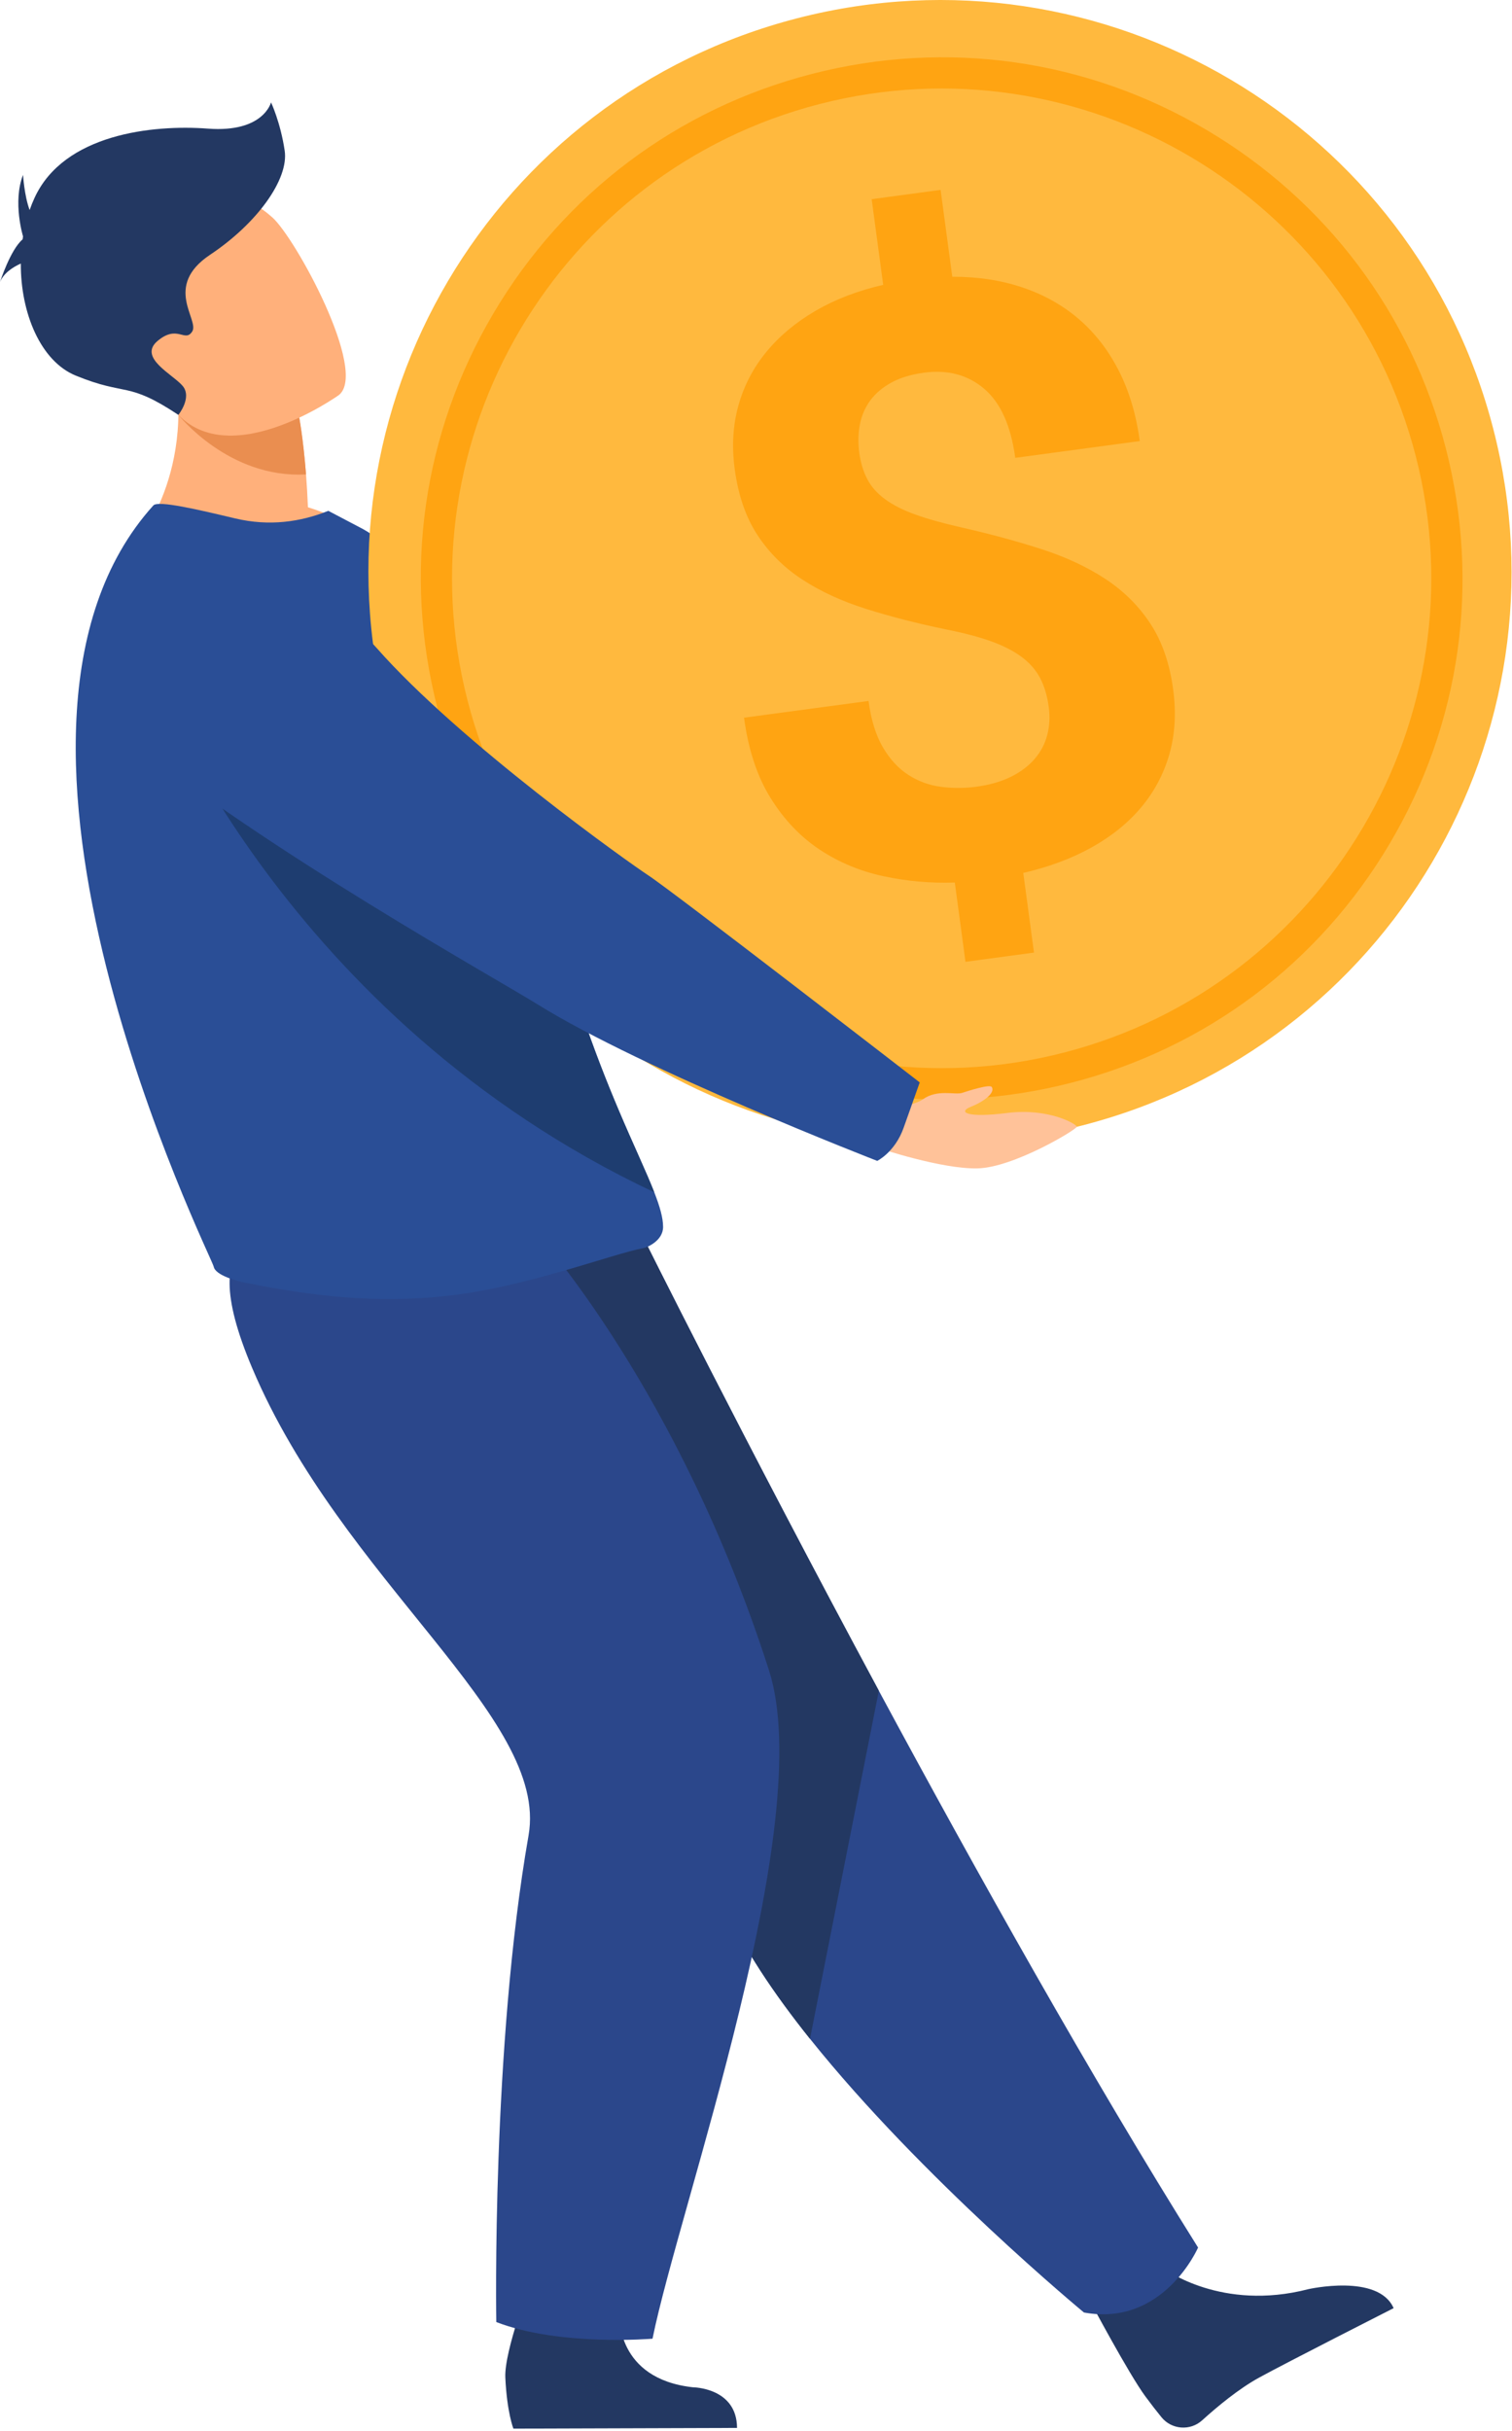 <?xml version="1.0" encoding="UTF-8" standalone="no"?><!DOCTYPE svg PUBLIC "-//W3C//DTD SVG 1.1//EN" "http://www.w3.org/Graphics/SVG/1.1/DTD/svg11.dtd"><svg width="100%" height="100%" viewBox="0 0 433 696" version="1.1" xmlns="http://www.w3.org/2000/svg" xmlns:xlink="http://www.w3.org/1999/xlink" xml:space="preserve" xmlns:serif="http://www.serif.com/" style="fill-rule:evenodd;clip-rule:evenodd;stroke-linejoin:round;stroke-miterlimit:2;"><g><path d="M258.1,300.693l7.237,5.875c-0,-0 19.796,-7.102 24.264,16.425c0,0 1.188,10.029 -5.161,10.049c-6.351,0.009 -3.731,-1.102 -12.723,-0.841c-8.994,0.271 -16.447,-4.473 -17.764,-11.768l-4.302,-6.184l8.449,-13.556Z" style="fill:#ea8e50;fill-rule:nonzero;"/><path d="M257.281,313.302c5.774,-6.029 5.308,-10.483 5.308,-10.483c-0,0 -66.853,-54.735 -73.633,-59.189c-4.62,-3.044 -53.854,-46.687 -76.869,-73.296c-11.416,-13.199 -25.556,-8.078 -41.735,-3.44l-13.323,3.826c-16.087,4.609 -20.271,27.112 -7.072,38.049c37.176,30.793 99.019,65.422 110.592,72.707c28.726,18.068 84.953,39.537 84.953,39.537c-0,-0 6.821,-2.532 11.779,-7.711Z" style="fill:#1e3d70;fill-rule:nonzero;"/><path d="M333.574,649.579c-0,-0 16.224,12.164 41.084,5.739c0,-0 20.044,-4.57 24.441,5.43c-0,-0 -30.742,15.614 -38.52,19.884c-5.863,3.218 -11.981,8.3 -16.306,12.223c-3.423,3.111 -8.755,2.695 -11.673,-0.899c-1.352,-1.662 -2.9,-3.643 -4.595,-5.942c-4.74,-6.416 -15.784,-27.17 -15.784,-27.17l21.353,-9.265Z" style="fill:#233862;fill-rule:nonzero;"/><path d="M343.098,643.405c-0,-0 -9.88,22.783 -32.683,18.589c-0,0 -46.535,-38.426 -78.455,-78.349c-10.366,-12.966 -19.193,-26.087 -24.38,-38.097c-21.166,-49.006 -78.297,-122.099 -114.62,-159.143l90.878,-32.88c-0,0 29.11,58.562 67.841,130.486c27.911,51.817 60.811,110.591 91.419,159.394Z" style="fill:#2b478b;fill-rule:nonzero;"/><path d="M251.679,484.011l-19.719,99.634c-10.366,-12.966 -19.193,-26.087 -24.38,-38.097c-21.166,-49.006 -78.297,-122.099 -114.62,-159.143l90.878,-32.88c-0,0 29.11,58.562 67.841,130.486Z" style="fill:#233862;fill-rule:nonzero;"/><path d="M177.393,662.806c0,-0 -0.99,18.174 21.045,20.599c0,0 12.593,0.068 12.628,11.633l-64.043,0.203c-0,0 -1.859,-4.667 -2.311,-14.657c-0.346,-7.681 7.439,-27.749 7.439,-27.749l25.242,9.971Z" style="fill:#233862;fill-rule:nonzero;"/><path d="M154.031,353.525c-0,0 40.485,44.484 66.185,124.63c13.982,43.615 -25.629,153.249 -33.351,191.337c-0,-0 -26.572,2.261 -44.742,-4.763c0,-0 -1.381,-78.678 9.246,-139.326c5.947,-33.933 -53.306,-72.581 -79.197,-133.896c-17.614,-41.721 3.814,-41.006 30.148,-42.011l51.711,4.029Z" style="fill:#2b478b;fill-rule:nonzero;"/><path d="M107.295,155.058c-22.525,12.715 -68.639,0.986 -68.639,0.986c-0,-0 18.728,-21.411 10.218,-55.895l17.686,8.986l18.995,9.652c0,-0 1.23,6.088 2.084,17.024c0.217,2.812 0.412,5.962 0.547,9.402c11.565,3.507 19.109,9.845 19.109,9.845Z" style="fill:#ffb07b;fill-rule:nonzero;"/><path d="M189.891,351.226c0,3.961 -4.56,5.855 -5.529,6.048c-9.086,1.662 -34.453,11.527 -57.305,13.788c-19.242,2.019 -37.106,0.106 -56.733,-3.836c-2.599,-0.522 -8.7,-2.164 -9.133,-4.657c-0.542,-2.715 -75.704,-153.22 -17.274,-217.878c1.372,-1.517 12.905,1.217 23.453,3.72c9.74,2.309 18.676,1.024 26.655,-2.174l9.891,5.198c12.149,6.773 35.133,30.822 37.822,49.692c1.366,9.594 6.854,16.705 8.442,25.14c0.59,3.131 1.192,6.174 1.805,9.15c1.197,5.826 2.43,11.382 3.7,16.657c3.437,14.271 7.064,26.551 10.626,37.17c3.79,11.266 7.509,20.638 10.83,28.484c4.308,10.164 7.949,17.768 10.224,23.584c1.605,4.097 2.526,7.315 2.526,9.914Z" style="fill:#2a4e96;fill-rule:nonzero;"/><path d="M187.365,341.312c-106.103,-49.991 -142.847,-145.973 -142.847,-145.973c-0,-0 86.204,31.798 107.467,40.078c1.197,5.826 2.43,11.382 3.7,16.657c3.437,14.271 7.064,26.551 10.626,37.17c3.79,11.266 7.509,20.638 10.83,28.484c4.308,10.164 7.949,17.768 10.224,23.584Z" style="fill:#1e3d70;fill-rule:nonzero;"/><path d="M87.639,135.811c-22.151,1.247 -36.555,-17.043 -36.555,-17.043c-0,-0 10.015,-5.546 15.476,-9.633l18.995,9.652c0,-0 1.23,6.088 2.084,17.024Z" style="fill:#ea8e50;fill-rule:nonzero;"/><path d="M97.076,113.067c0,0 -33.562,24.087 -48.239,2.957c-14.677,-21.131 -28.894,-32.257 -8.087,-48.529c20.809,-16.271 30.617,-11.13 37.231,-5.268c6.616,5.862 27.447,44.028 19.095,50.84Z" style="fill:#ffb07b;fill-rule:nonzero;"/><path d="M81.527,43.141c-1.203,-8.122 -3.91,-13.838 -3.91,-13.838c-0,0 -2.107,8.724 -18.051,7.521c-15.944,-1.204 -41.215,1.568 -49.639,19.738c-0.536,1.154 -1.014,2.346 -1.438,3.564c-1.525,-4.029 -1.893,-10.065 -1.893,-10.065c-3.03,7.822 0,17.606 0,17.606l0.002,0c-0.046,0.284 -0.083,0.571 -0.124,0.856c-3.519,2.976 -6.474,12.224 -6.474,12.224c1.061,-2.578 3.651,-4.262 5.96,-5.299c-0.072,14.139 5.662,27.957 15.725,32.073c14.717,6.02 14.599,1.43 29.399,11.247c-0,-0 3.97,-4.928 1.262,-8.242c-2.707,-3.304 -12.937,-8.116 -7.221,-12.928c5.716,-4.821 7.823,0.599 9.929,-2.715c2.105,-3.304 -8.424,-12.932 5.114,-21.958c13.538,-9.025 22.563,-21.661 21.359,-29.784Z" style="fill:#233862;fill-rule:nonzero;"/><path d="M110.704,204.47c-22.522,-87.528 30.175,-176.745 117.703,-199.268c87.528,-22.523 176.741,30.175 199.264,117.701c22.522,87.528 -30.174,176.747 -117.702,199.269c-87.529,22.522 -176.742,-30.174 -199.265,-117.702Z" style="fill:#ffb93e;fill-rule:nonzero;"/><path d="M234.731,29.777c-74.87,19.266 -120.108,95.851 -100.843,170.722c19.266,74.87 95.851,120.108 170.721,100.842c74.87,-19.266 120.107,-95.847 100.841,-170.718c-19.265,-74.874 -95.85,-120.112 -170.719,-100.846Zm72.094,280.173c-38.568,9.932 -78.695,4.241 -112.985,-16.02c-34.291,-20.252 -58.642,-52.648 -68.565,-91.219c-9.925,-38.571 -4.236,-78.696 16.018,-112.982c20.256,-34.291 52.652,-58.641 91.221,-68.566c38.569,-9.925 78.694,-4.235 112.986,16.02c34.289,20.254 58.639,52.65 68.564,91.218c9.925,38.57 4.236,78.697 -16.019,112.987c-20.255,34.291 -52.65,58.639 -91.22,68.562Z" style="fill:#ffa412;fill-rule:nonzero;"/><path d="M300.332,202.354c-0.431,-3.208 -1.266,-5.972 -2.499,-8.3c-1.234,-2.319 -3.014,-4.338 -5.335,-6.048c-2.325,-1.711 -5.225,-3.189 -8.699,-4.435c-3.476,-1.237 -7.664,-2.348 -12.569,-3.324c-8.443,-1.739 -16.162,-3.72 -23.156,-5.923c-6.999,-2.212 -13.113,-5.024 -18.346,-8.444c-5.234,-3.421 -9.511,-7.672 -12.832,-12.745c-3.321,-5.072 -5.486,-11.362 -6.493,-18.849c-0.874,-6.494 -0.519,-12.57 1.064,-18.223c1.584,-5.663 4.247,-10.764 7.989,-15.315c3.742,-4.551 8.428,-8.464 14.058,-11.751c5.629,-3.284 12.1,-5.771 19.41,-7.453l-3.3,-24.527l19.741,-2.656l3.347,24.87c7.195,-0.034 13.863,0.976 20.002,3.026c6.136,2.052 11.525,5.062 16.163,9.022c4.636,3.971 8.459,8.88 11.467,14.744c3.005,5.856 5.025,12.6 6.053,20.242l-35.657,4.802c-1.234,-9.169 -4.192,-15.758 -8.875,-19.758c-4.684,-3.991 -10.44,-5.537 -17.266,-4.619c-3.702,0.503 -6.822,1.449 -9.354,2.841c-2.535,1.391 -4.544,3.101 -6.031,5.121c-1.485,2.038 -2.477,4.328 -2.969,6.879c-0.493,2.56 -0.549,5.246 -0.168,8.077c0.379,2.822 1.135,5.334 2.265,7.508c1.131,2.183 2.834,4.116 5.113,5.787c2.277,1.682 5.198,3.16 8.76,4.426c3.562,1.275 7.935,2.492 13.117,3.661c8.378,1.904 16.051,3.991 23.011,6.242c6.96,2.251 13.06,5.102 18.298,8.561c5.239,3.459 9.519,7.729 12.84,12.802c3.32,5.072 5.479,11.324 6.477,18.734c0.905,6.715 0.545,12.918 -1.08,18.58c-1.624,5.662 -4.314,10.725 -8.067,15.199c-3.752,4.473 -8.492,8.299 -14.219,11.488c-5.726,3.179 -12.245,5.613 -19.555,7.295l3.069,22.802l-19.618,2.647l-3.053,-22.696c-6.921,0.232 -13.723,-0.367 -20.404,-1.806c-6.684,-1.43 -12.783,-3.972 -18.299,-7.624c-5.516,-3.652 -10.197,-8.57 -14.042,-14.744c-3.846,-6.174 -6.386,-13.846 -7.62,-23.015l35.658,-4.792c0.73,5.42 2.099,9.845 4.11,13.275c2.009,3.421 4.436,6.049 7.279,7.885c2.842,1.835 5.947,2.975 9.316,3.41c3.366,0.445 6.735,0.435 10.109,-0.009c3.866,-0.522 7.191,-1.479 9.979,-2.86c2.785,-1.392 5.047,-3.092 6.785,-5.121c1.739,-2.02 2.938,-4.3 3.601,-6.841c0.664,-2.541 0.806,-5.217 0.425,-8.048Z" style="fill:#ffa412;fill-rule:nonzero;"/><path d="M251.679,328.675c-0,-0 17.957,6.048 28.302,5.797c10.344,-0.251 28.336,-11.131 28.372,-11.904c0.037,-0.763 -8.086,-5.449 -19.869,-3.961c-11.783,1.488 -14.182,-0.28 -10.522,-1.739c4.121,-1.653 7.059,-4.116 6.055,-5.691c-0.554,-0.86 -6.475,1.014 -8.493,1.681c-2.019,0.676 -7.064,-1.169 -11.269,1.865c-2.795,2.009 -13.287,3.517 -13.287,3.517l0.711,10.435Z" style="fill:#ffc299;fill-rule:nonzero;"/><path d="M258.778,322.839c3.166,-8.928 4.612,-12.976 4.612,-12.976c-0,-0 -70.683,-54.697 -77.862,-59.364c-4.892,-3.178 -53.669,-37.749 -77.714,-65.054c-11.926,-13.536 -30.341,-19.401 -47.903,-15.256l-14.461,3.42c-17.463,4.126 -22.605,26.493 -8.692,37.817c39.182,31.914 104.835,68.417 117.096,76.04c30.44,18.938 97.363,44.861 97.363,44.861c-0,-0 5.075,-2.474 7.561,-9.488Z" style="fill:#2a4e96;fill-rule:nonzero;"/></g></svg>